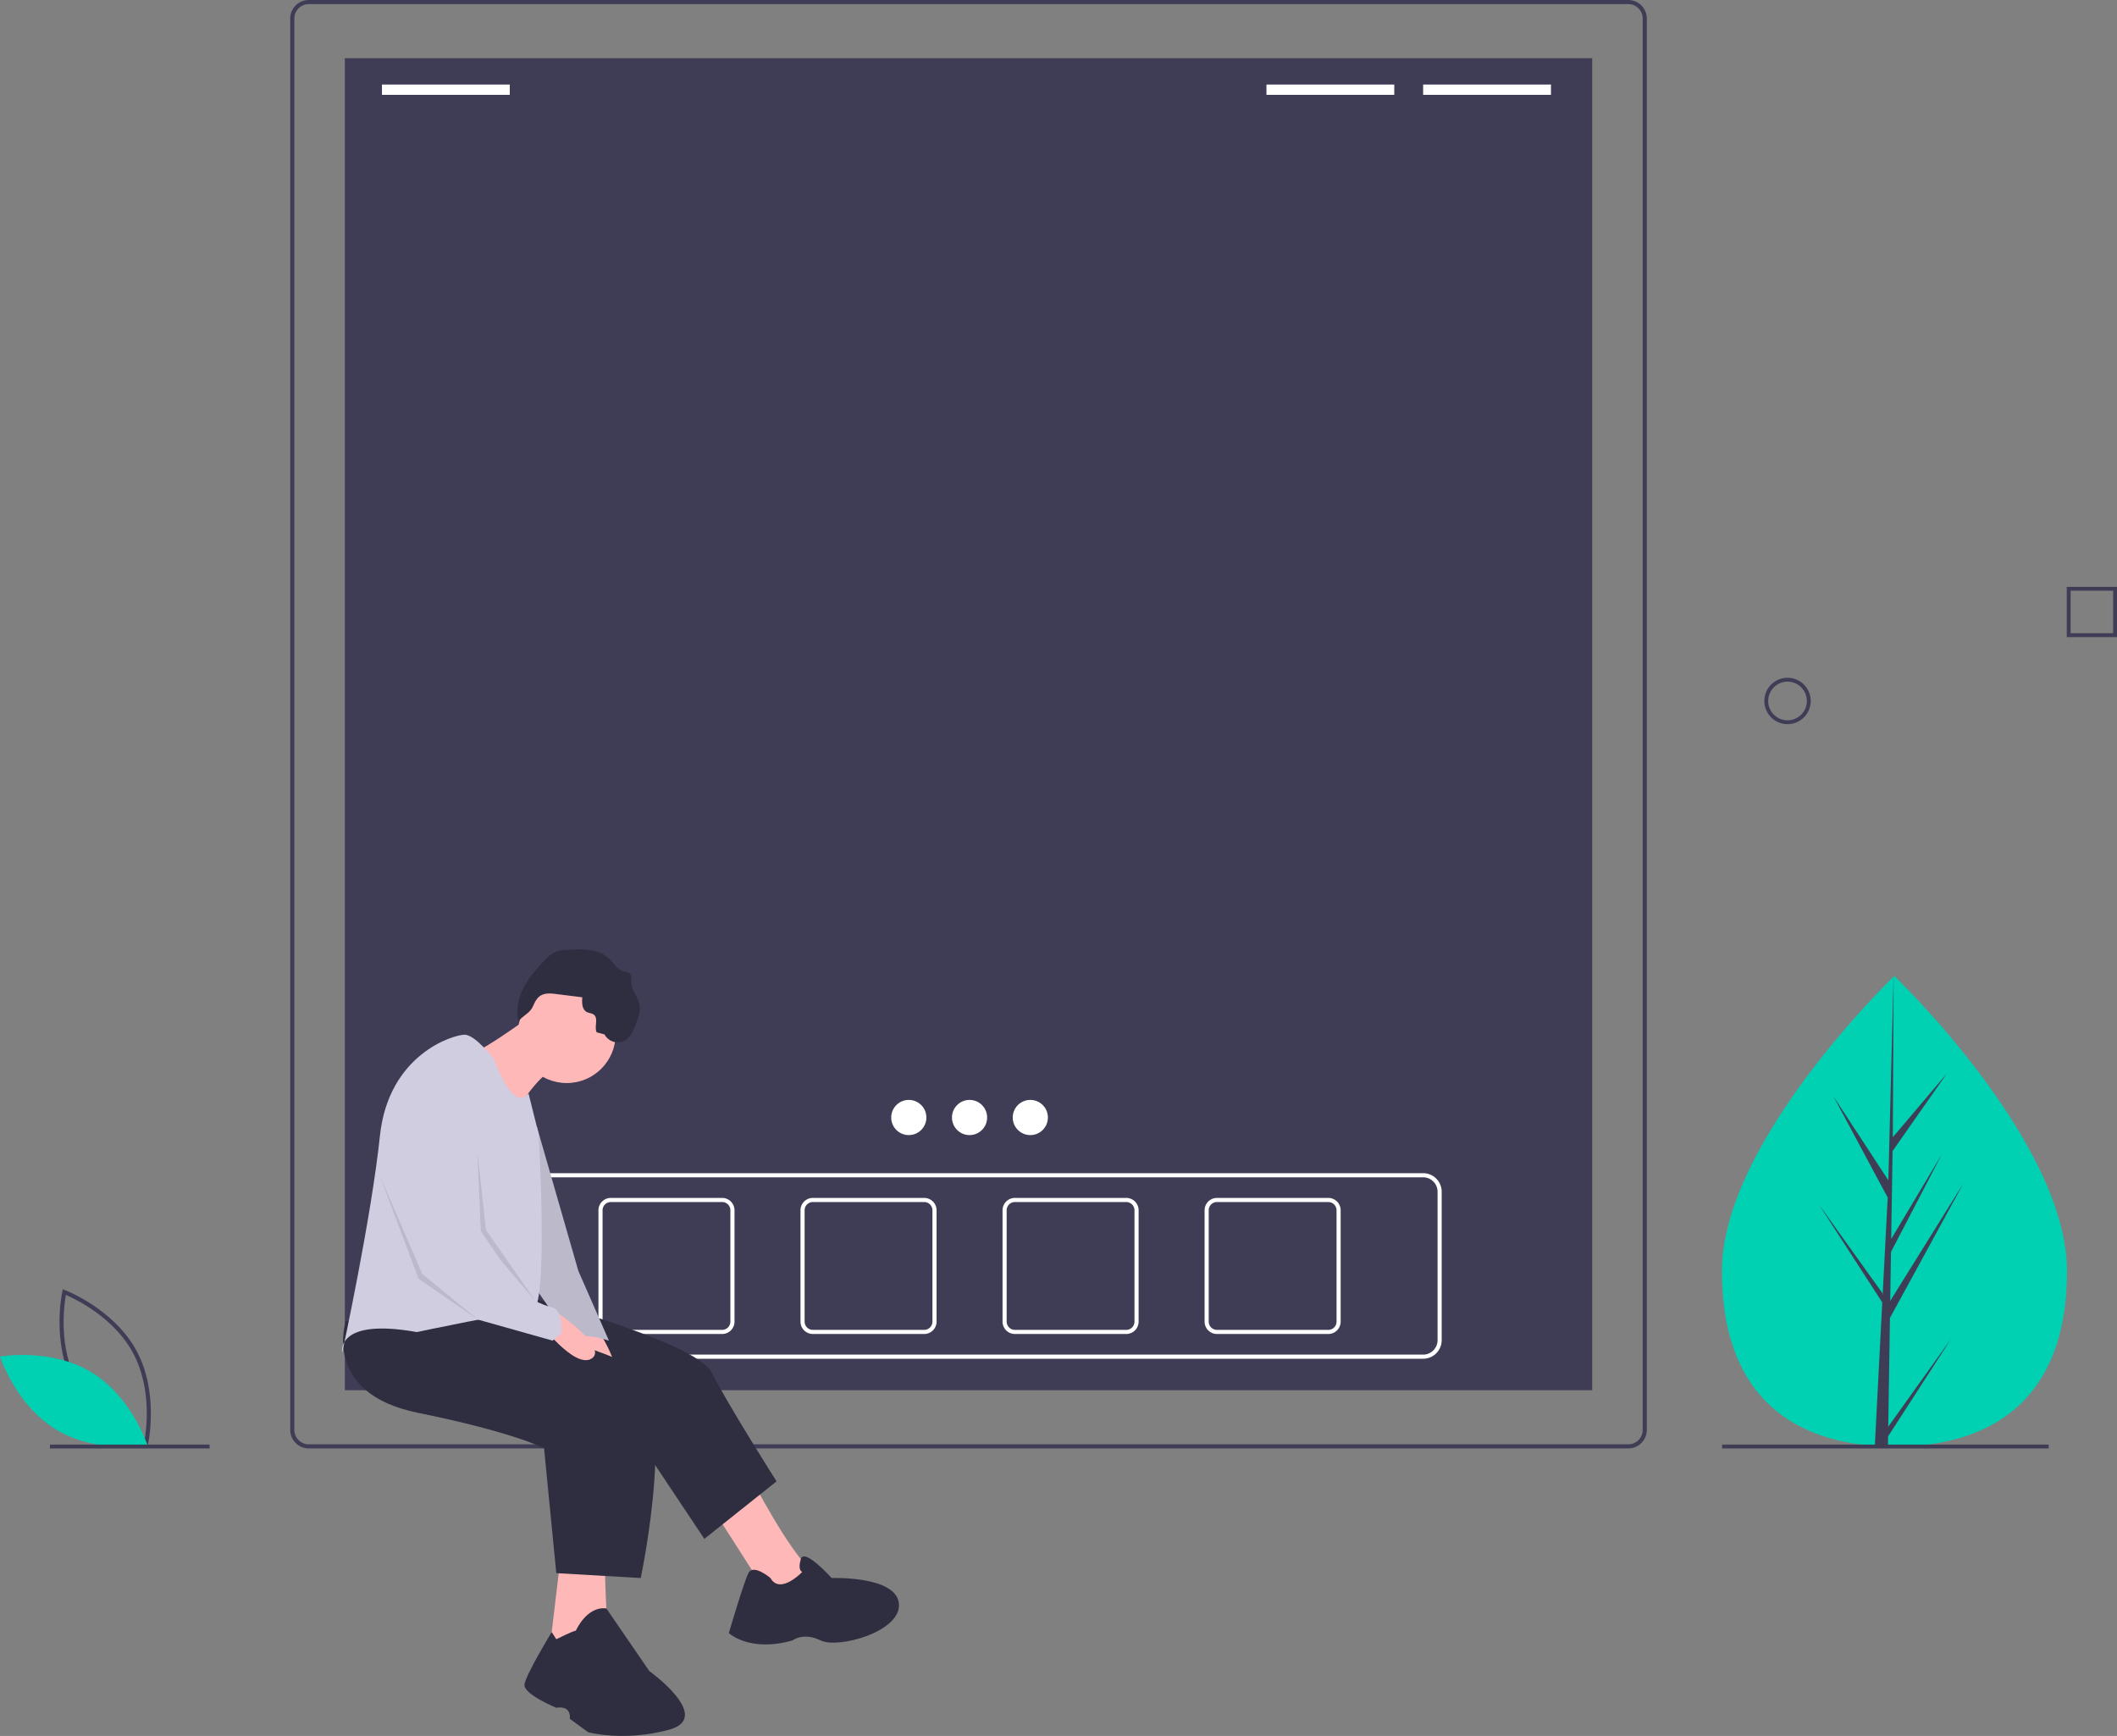 <svg xmlns="http://www.w3.org/2000/svg" class="landing-page-animation" viewBox="0 0 1026.8 841.938"><rect x="0" y="0" width="1026.8" height="841.938" fill="#808080" stroke="none"/><path fill="#3f3d56" d="M71.563 701.511l-1.073-.402c-.236-.089-23.709-9.082-34.704-29.474-10.996-20.393-5.612-44.945-5.556-45.19l.253-1.118 1.073.402c.236.089 23.708 9.082 34.704 29.474 10.996 20.393 5.612 44.945 5.556 45.19zm-34.017-30.825c9.296 17.241 27.845 26.079 32.545 28.097.894-5.037 3.696-25.406-5.592-42.631-9.287-17.223-27.843-26.074-32.545-28.097-.894 5.04-3.695 25.407 5.592 42.631z"/><path fill="#00d1b2" d="M44.188 665.482c19.761 11.889 27.371 35.503 27.371 35.503s-24.428 4.339-44.188-7.55-27.371-35.503-27.371-35.503 24.428-4.339 44.188 7.55z"/><path fill="#3f3d56" d="M167.258 28.23h605v646.04h-605z"/><path fill="#3f3d56" d="M789.758 702.5h-640a9.01 9.01 0 01-9-9V9a9.01 9.01 0 019-9h640a9.01 9.01 0 019 9v684.5a9.01 9.01 0 01-9 9zm-640-700.5a7.008 7.008 0 00-7 7v684.5a7.008 7.008 0 007 7h640a7.008 7.008 0 007-7V9a7.008 7.008 0 00-7-7z"/><path fill="#fff" d="M690.258 659h-440a9.01 9.01 0 01-9-9v-72a9.01 9.01 0 019-9h440a9.01 9.01 0 019 9v72a9.01 9.01 0 01-9 9zm-440-88a7.008 7.008 0 00-7 7v72a7.008 7.008 0 007 7h440a7.008 7.008 0 007-7v-72a7.008 7.008 0 00-7-7z"/><path fill="#fff" d="M350.258 647h-54a6.007 6.007 0 01-6-6v-54a6.007 6.007 0 016-6h54a6.007 6.007 0 016 6v54a6.007 6.007 0 01-6 6zm-54-64a4.004 4.004 0 00-4 4v54a4.004 4.004 0 004 4h54a4.004 4.004 0 004-4v-54a4.004 4.004 0 00-4-4zm152 64h-54a6.007 6.007 0 01-6-6v-54a6.007 6.007 0 016-6h54a6.007 6.007 0 016 6v54a6.007 6.007 0 01-6 6zm-54-64a4.004 4.004 0 00-4 4v54a4.004 4.004 0 004 4h54a4.004 4.004 0 004-4v-54a4.004 4.004 0 00-4-4zm152 64h-54a6.007 6.007 0 01-6-6v-54a6.007 6.007 0 016-6h54a6.007 6.007 0 016 6v54a6.007 6.007 0 01-6 6zm-54-64a4.004 4.004 0 00-4 4v54a4.004 4.004 0 004 4h54a4.004 4.004 0 004-4v-54a4.004 4.004 0 00-4-4zm152 64h-54a6.007 6.007 0 01-6-6v-54a6.007 6.007 0 016-6h54a6.007 6.007 0 016 6v54a6.007 6.007 0 01-6 6zm-54-64a4.004 4.004 0 00-4 4v54a4.004 4.004 0 004 4h54a4.004 4.004 0 004-4v-54a4.004 4.004 0 00-4-4z"/><rect x="241.758" y="109" fill="#fff" rx="5"/><rect x="339.758" y="109" fill="#fff" rx="5"/><rect x="437.758" y="109" fill="#fff" rx="5"/><rect x="535.758" y="109" fill="#fff" rx="5"/><rect x="633.758" y="109" fill="#fff" rx="5"/><rect x="242.258" y="241" fill="#fff" rx="5"/><rect x="340.258" y="241" fill="#fff" rx="5"/><rect x="438.258" y="241" fill="#fff" rx="5"/><rect x="536.258" y="241" fill="#fff" rx="5"/><rect x="634.258" y="241" fill="#fff" rx="5"/><rect x="242.758" y="373" fill="#fff" rx="5"/><rect x="340.758" y="373" fill="#fff" rx="5"/><rect x="438.758" y="373" fill="#fff" rx="5"/><rect x="536.758" y="373" fill="#fff" rx="5"/><rect x="634.758" y="373" fill="#fff" rx="5"/><path fill="#fff" d="M185.258 41h62v5h-62zm429 0h62v5h-62zm76 0h62v5h-62z"/><circle cx="440.789" cy="542" r="8.531" fill="#fff"/><circle cx="470.258" cy="542" r="8.531" fill="#fff"/><circle cx="499.728" cy="542" r="8.531" fill="#fff"/><rect x="247.258" y="113" fill="#00d1b2" rx="5"/><rect x="345.258" y="113" fill="#00d1b2" rx="5"/><rect x="443.258" y="113" fill="#00d1b2" rx="5"/><rect x="541.258" y="113" fill="#00d1b2" rx="5"/><rect x="639.258" y="113" fill="#00d1b2" rx="5"/><rect x="247.258" y="245" fill="#00d1b2" rx="5"/><rect x="345.258" y="245" fill="#00d1b2" rx="5"/><rect x="443.258" y="245" fill="#00d1b2" rx="5"/><rect x="541.258" y="245" fill="#00d1b2" rx="5"/><rect x="639.258" y="245" fill="#00d1b2" rx="5"/><rect x="345.758" y="377" fill="#00d1b2" rx="5"/><rect x="443.258" y="377" fill="#00d1b2" rx="5"/><rect x="541.258" y="377" fill="#00d1b2" rx="5"/><rect x="639.258" y="377" fill="#00d1b2" rx="5"/><path fill="#ffb8b8" d="M364.185 716.694s18.992 36.797 29.675 45.105-17.211 18.398-17.211 18.398l-32.642-51.04z"/><path fill="#2f2e41" d="M249.047 627.076s88.431 23.146 96.146 38.577 31.455 52.821 31.455 52.821l-35.016 27.894-34.423-51.634-94.959-42.732zm124.634 138.284s-8.309-7.122-10.683-2.374-9.496 29.081-9.496 29.081 10.089 9.496 30.862 3.561c0 0 5.341-4.154 13.65 0s39.171-4.154 37.984-17.805-32.642-12.463-32.642-12.463-13.249-14.843-14.933-9.202.689 6.235.689 6.235-10.683 11.276-15.431 2.967z"/><path fill="#ffb8b8" d="M272.194 752.897l-5.935 49.853h29.081s-2.374-38.577-1.78-43.325-21.366-6.528-21.366-6.528zm16.618-109.796s16.024 23.74 6.528 25.52-17.211-25.52-17.211-25.52z"/><path fill="#2f2e41" d="M167.739 640.726s-11.87 35.016 35.016 44.512 61.13 17.211 61.13 17.211l5.935 60.536 40.951 2.374s19.585-91.991-5.935-103.861-79.528-25.52-79.528-25.52zm102.081 154.308s8.309-4.154 9.496-4.154c0 0 5.217-12.032 14.775-10.764l20.835 30.349s31.455 22.553 9.496 28.488-39.171 1.187-39.171 1.187l-8.902-6.528s1.187-6.528-6.528-5.341c0 0-16.024-6.528-15.431-11.276s13.2-25.415 13.2-25.415z"/><circle cx="274.864" cy="501.552" r="23.74" fill="#ffb8b8"/><path fill="#ffb8b8" d="M255.576 494.134s-21.366 15.431-25.52 16.024 19.585 29.675 19.585 29.675 11.276-18.398 18.398-20.772-12.463-24.927-12.463-24.927z"/><path fill="#d0cde1" d="M260.258 546l20.244 70.393 14.837 33.829s-16.024-5.517-17.211 1.099l-23.74-34.335z"/><path d="M260.258 546l20.244 70.393 14.837 33.829s-16.024-5.517-17.211 1.099l-23.74-34.335z" opacity=".1"/><path fill="#2f2e41" d="M269.527 482.083l12.915 1.613c-.247 2.628-.178 5.884 2.151 7.127 1.095.584 2.484.555 3.454 1.328 2.334 1.861.051 5.862 1.368 8.54l3.777.999a7.301 7.301 0 009.921 2.976c2.538-1.524 3.832-4.436 4.974-7.168 1.364-3.263 2.757-6.769 2.074-10.24-.734-3.729-3.78-6.827-3.918-10.625-.062-1.699.297-3.817-1.135-4.733a6.055 6.055 0 00-2.094-.556c-3.299-.689-5.137-4.104-7.597-6.408-5.156-4.828-13.075-4.701-20.126-4.28a17.876 17.876 0 00-5.923 1.032 17.257 17.257 0 00-5.58 4.45c-3.781 4.033-7.463 8.257-9.958 13.191s-3.723 10.698-2.368 16.058c-.134-.516 4.355-3.89 4.913-4.431 1.754-1.699 1.914-2.51 2.863-4.464 2.213-4.556 5.289-5.036 10.289-4.412z"/><path fill="#d0cde1" d="M239.552 513.719s-8.902-11.87-14.244-11.87-36.895 9.387-41.05 49.151-18.3 105.157-18.3 105.157-3.561-17.211 36.203-10.089c0 0 47.479-10.089 55.788-10.089S261.258 550 261.258 550l-4.952-19.842s-6.072 11.455-16.755-16.439z"/><rect x="262.258" y="595" fill="#00d1b2" rx="5"/><path d="M231.539 558.528l1.781 41.544 26.4 30.959-24.026-34.52-4.155-37.983zm-47.479 11.276l20.772 48.073 26.707 21.959-28.487-19.585-18.992-50.447z" opacity=".1"/><path fill="#ffb8b8" d="M271.546 637.532s23.542 16.314 15.338 21.416-25.294-17.543-25.294-17.543z"/><path fill="#d0cde1" d="M201.568 516.686s-17.215 49.858-14.511 56.794c8.505 21.818 18.072 42.319 18.072 42.319l26.825 24.255 36.085 10.168 4.154-3.561s1.187-11.276-4.154-12.463-13.65-5.935-13.65-5.935l-21.366-31.455s-.593-78.341-31.455-80.122z"/><path fill="#00d1b2" d="M1002.551 616.519c.031 63.031-37.43 85.054-83.649 85.077q-1.61.001-3.205-.034-3.213-.068-6.359-.29c-41.716-2.933-74.139-26.053-74.167-84.671-.029-60.663 77.465-137.256 83.277-142.919.005 0 .005 0 .01-.005.221-.216.334-.324.334-.324s83.729 80.141 83.76 143.167z"/><path fill="#3f3d56" d="M915.851 691.956l30.588-42.782-30.663 47.477-.08 4.911q-3.213-.068-6.359-.29l3.267-63.058-.026-.488.056-.093.31-5.959-30.786-47.565 30.876 43.101.078 1.264 2.468-47.643-26.359-49.155 26.679 40.782 2.546-98.778.01-.329 0.0.324-.394 77.896 26.197-30.894-26.307 37.602-.673 42.66 24.466-40.95-24.561 47.222-.374 23.721 35.507-57.002-35.642 65.278z"/><path fill="#3f3d56" d="M835.258 700.645h158.412v1.875H835.258zm-811.049 0h77.461v1.875H24.209zm842.789-349.42a11.248 11.248 0 1111.248-11.248 11.261 11.261 0 01-11.248 11.248zm0-20.622a9.374 9.374 0 109.374 9.374 9.384 9.384 0 00-9.374-9.373zm159.803-21.612h-24.371v-24.371h24.371zm-22.496-1.875h20.622v-20.622h-20.622z"/></svg>